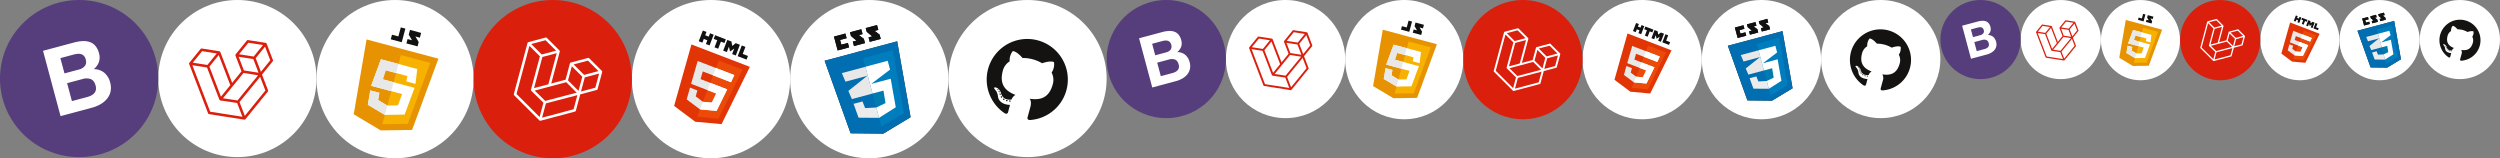 <svg xmlns="http://www.w3.org/2000/svg" width="2180" height="138" viewBox="0 0 2180 138">
  <rect x="0" y="0" width="2180" height="138" fill="#808080" stroke="none"/>
  <g id="Group_43358" data-name="Group 43358" transform="translate(2262 -8762)">
    <g id="Group_43352" data-name="Group 43352" transform="translate(889 -40)">
      <g id="Group_41560" data-name="Group 41560" transform="translate(-2082.045 8802)">
        <ellipse id="Ellipse_295" data-name="Ellipse 295" cx="52" cy="51.5" rx="52" ry="51.5" transform="translate(0.045 0)" fill="#fff"/>
        <g id="Group_41579" data-name="Group 41579" transform="translate(17.917 35.84) rotate(-21)">
          <g id="Group_14" data-name="Group 14" transform="translate(0 0)">
            <path id="Path_4487" data-name="Path 4487" d="M52.272,12.179a.836.836,0,0,1,.028.221V23.957a.845.845,0,0,1-.424.732l-9.7,5.584v11.07a.839.839,0,0,1-.422.73L21.507,53.731a1.107,1.107,0,0,1-.146.061c-.02.007-.037.017-.057.022a.855.855,0,0,1-.432,0,.64.64,0,0,1-.066-.026.99.99,0,0,1-.14-.057L.424,42.073A.839.839,0,0,1,0,41.343V6.671a.915.915,0,0,1,.028-.221C.035,6.427.05,6.4.059,6.379a.962.962,0,0,1,.052-.131A.9.9,0,0,1,.17,6.173a.807.807,0,0,1,.074-.1.6.6,0,0,1,.083-.066A.955.955,0,0,1,.419,5.94h0L10.544.113a.843.843,0,0,1,.843,0L21.51,5.94h0c.033.022.061.048.092.072a.828.828,0,0,1,.083.063c.028.03.05.065.076.1s.042.048.057.074a1.1,1.1,0,0,1,.055.131c.009.024.022.048.028.072a.843.843,0,0,1,.031.221V28.327l8.434-4.857V12.4a.838.838,0,0,1,.031-.221c.007-.024.02-.046.028-.07a1.045,1.045,0,0,1,.055-.131c.018-.028.039-.05.057-.076a1.153,1.153,0,0,1,.076-.1.6.6,0,0,1,.083-.063.568.568,0,0,1,.092-.072h0L40.914,5.841a.842.842,0,0,1,.843,0L51.879,11.67a.736.736,0,0,1,.094.07c.026.022.057.042.081.063a.806.806,0,0,1,.076.1.457.457,0,0,1,.057.076.638.638,0,0,1,.055.131.486.486,0,0,1,.031.07ZM50.615,23.47V13.859L47.072,15.9l-4.894,2.817v9.612l8.436-4.857ZM40.492,40.854V31.238l-4.816,2.75L21.931,41.833V51.54L40.492,40.854ZM1.686,8.13V40.854L20.245,51.538V41.833l-9.7-5.486,0,0,0,0a.661.661,0,0,1-.089-.07.713.713,0,0,1-.081-.061l0,0a.986.986,0,0,1-.07-.089c-.022-.028-.046-.053-.063-.081v0a.744.744,0,0,1-.046-.1.722.722,0,0,1-.039-.094v0a.758.758,0,0,1-.017-.122c0-.033-.011-.063-.011-.1V12.987L5.228,10.168,1.686,8.13Zm9.282-6.314L2.533,6.671l8.43,4.855L19.4,6.669,10.963,1.816Zm4.385,30.3L20.245,29.3V8.13L16.7,10.17l-4.894,2.817V34.154l3.544-2.04ZM41.335,7.545,32.9,12.4l8.432,4.855L49.767,12.4,41.335,7.545Zm-.843,11.171L35.6,15.9l-3.542-2.04V23.47l4.892,2.815,3.545,2.042V18.716ZM21.086,40.374l12.37-7.063,6.183-3.527-8.426-4.853-9.7,5.587-8.843,5.091Z" fill="#db1f0d" fill-rule="evenodd"/>
          </g>
        </g>
      </g>
      <g id="Group_41559" data-name="Group 41559" transform="translate(-2186 8802)">
        <ellipse id="Ellipse_296" data-name="Ellipse 296" cx="52" cy="51.5" rx="52" ry="51.5" transform="translate(0 0)" fill="#563d7c"/>
        <path id="Path_12597" data-name="Path 12597" d="M9.766,17.977V7.589H18.91a14.238,14.238,0,0,1,2.519.218,6.294,6.294,0,0,1,2.146.778,4.142,4.142,0,0,1,1.493,1.555,5.164,5.164,0,0,1,.56,2.55,4.7,4.7,0,0,1-1.68,4.043,7.02,7.02,0,0,1-4.292,1.244ZM0,0V44.413H21.522a22.707,22.707,0,0,0,5.816-.746,15.555,15.555,0,0,0,5.038-2.3,11.337,11.337,0,0,0,3.514-4.012A12.225,12.225,0,0,0,37.2,31.537a12.307,12.307,0,0,0-2.022-7.122,10.675,10.675,0,0,0-6.127-4.137,11.067,11.067,0,0,0,4.51-3.67,9.727,9.727,0,0,0,1.524-5.6,11.913,11.913,0,0,0-1.026-5.225,8.534,8.534,0,0,0-2.893-3.39A12.488,12.488,0,0,0,26.685.56,27.659,27.659,0,0,0,20.9,0ZM9.766,36.824V24.632H20.4a8.23,8.23,0,0,1,5.1,1.462q1.928,1.462,1.928,4.883a6.1,6.1,0,0,1-.591,2.861,4.694,4.694,0,0,1-1.586,1.773,6.717,6.717,0,0,1-2.3.933,13.037,13.037,0,0,1-2.737.28Z" transform="matrix(0.966, -0.259, 0.259, 0.966, 28.265, 33.374)" fill="#fff"/>
      </g>
      <g id="Group_41565" data-name="Group 41565" transform="translate(-1563.023 8802)">
        <ellipse id="Ellipse_301" data-name="Ellipse 301" cx="52" cy="51.5" rx="52" ry="51.5" transform="translate(0.023 0)" fill="#fff"/>
        <path id="Path_12598" data-name="Path 12598" d="M26.646,0a26.647,26.647,0,0,0-8.424,51.927c1.331.247,1.82-.578,1.82-1.282,0-.636-.023-2.734-.036-4.961-7.412,1.612-8.977-3.145-8.977-3.145-1.212-3.079-2.958-3.9-2.958-3.9-2.418-1.654.183-1.62.183-1.62a5.6,5.6,0,0,1,4.084,2.747c2.375,4.072,6.232,2.894,7.752,2.213a5.675,5.675,0,0,1,1.693-3.562c-5.919-.674-12.139-2.96-12.139-13.17A10.3,10.3,0,0,1,12.39,18.1a9.577,9.577,0,0,1,.257-7.051s2.237-.717,7.329,2.73a25.257,25.257,0,0,1,13.344,0c5.086-3.447,7.321-2.73,7.321-2.73A9.565,9.565,0,0,1,40.9,18.1a10.29,10.29,0,0,1,2.741,7.15c0,10.234-6.234,12.487-12.166,13.147a6.368,6.368,0,0,1,1.807,4.935c0,3.566-.03,6.434-.03,7.312,0,.708.478,1.539,1.829,1.278A26.647,26.647,0,0,0,26.646,0ZM19.857,43.152c.038.213-.183.434-.5.491s-.6-.074-.634-.287.185-.44.493-.5.6.074.638.294Zm-2.031.344c.009.219-.247.4-.563.406s-.576-.172-.58-.387.251-.4.568-.408.576.17.576.389Zm-2.179-.159c-.064.208-.364.3-.666.215s-.5-.336-.438-.547.364-.308.668-.215.5.334.436.546Zm-1.986-.861c-.145.162-.457.117-.685-.1a.51.51,0,0,1-.151-.68c.147-.161.461-.117.691.1s.3.521.145.68Zm-1.44-1.482c-.164.113-.43.006-.6-.23s-.162-.523,0-.636.427-.011.6.223.164.525,0,.642Zm-1.05-1.535c-.128.117-.374.064-.544-.123a.4.4,0,0,1-.077-.553c.13-.119.37-.064.546.121s.206.436.074.555Zm-1.08-1.2c-.057.132-.266.172-.455.081s-.3-.268-.24-.4.266-.174.459-.083.3.268.236.4Z" transform="matrix(0.966, 0.259, -0.259, 0.966, 32.966, 19.604)" fill="#141312" fill-rule="evenodd"/>
      </g>
      <g id="Group_41564" data-name="Group 41564" transform="translate(-1666.978 8802)">
        <circle id="Ellipse_299" data-name="Ellipse 299" cx="52" cy="52" r="52" transform="translate(-0.022 0)" fill="#fff"/>
        <g id="Group_41576" data-name="Group 41576" transform="matrix(0.966, -0.259, 0.259, 0.966, 19.093, 26.617)">
          <path id="Path_4463" data-name="Path 4463" d="M0,0H49.338l-4.41,50.438-20.12,5.789L4.135,50.438Z" transform="translate(0 13.754)" fill="#313130" fill-rule="evenodd"/>
          <path id="Path_4464" data-name="Path 4464" d="M0,0V46.463l16.62-4.782L20.264,0Z" transform="translate(24.821 18.635)" fill="#313130" fill-rule="evenodd"/>
          <path id="Path_4465" data-name="Path 4465" d="M7.43,0H0V9.51L6.6,8.27Z" transform="translate(24.821 42.693)" fill="#313130" fill-rule="evenodd"/>
          <path id="Path_4466" data-name="Path 4466" d="M0,0,.826,6.073l14.884-.009L1.1,12.4,1.93,18.19H16V0Z" transform="translate(8.821 24.503)" fill="#313130" fill-rule="evenodd"/>
          <path id="Path_4467" data-name="Path 4467" d="M6.615,4.687,6.064,0H0L.826,9.648l12.954,3.581.013-.005V6.2Z" transform="translate(11.027 46.004)" fill="#313130" fill-rule="evenodd"/>
          <path id="Path_4468" data-name="Path 4468" d="M14.045,11.889H.77l14.411-5.9V0H0V18.191H7.43L6.6,26.46,0,27.7v7.025l12.39-3.854Z" transform="translate(24.821 24.503)" fill="#313130" fill-rule="evenodd"/>
          <path id="Path_4469" data-name="Path 4469" d="M0,0V9.438H7.772V6.385H3.331V3.2H7.772V0Z" transform="translate(10.021 0)" fill="#313130" fill-rule="evenodd"/>
          <path id="Path_4470" data-name="Path 4470" d="M0,0V2.553L2.707,6.385H.21V9.438H7.7V6.527l-2.5-3.2H7.7V0Z" transform="translate(20.914 0)" fill="#313130" fill-rule="evenodd"/>
          <path id="Path_4471" data-name="Path 4471" d="M0,0V2.553L2.707,6.385H.209V9.438H7.7V6.527l-2.5-3.2H7.7V0Z" transform="translate(31.615 0)" fill="#313130" fill-rule="evenodd"/>
          <path id="Path_4472" data-name="Path 4472" d="M0,0H49.338l-4.41,50.438-20.12,5.789L4.135,50.438Z" transform="translate(0 13.754)" fill="#006eb1" fill-rule="evenodd"/>
          <path id="Path_4473" data-name="Path 4473" d="M0,0V46.463l16.62-4.782L20.264,0Z" transform="translate(24.821 18.635)" fill="#007dbd" fill-rule="evenodd"/>
          <path id="Path_4474" data-name="Path 4474" d="M7.43,0H0V9.508L6.6,8.269Z" transform="translate(24.821 42.695)" fill="#007aaf" fill-rule="evenodd"/>
          <path id="Path_4475" data-name="Path 4475" d="M0,0,.826,6.073l14.884-.009L1.1,12.4l.828,5.788H16V0Z" transform="translate(8.821 24.503)" fill="#e8e8e8" fill-rule="evenodd"/>
          <path id="Path_4476" data-name="Path 4476" d="M6.615,4.687,6.064,0H0L.826,9.648l12.954,3.581.013-.005V6.2Z" transform="translate(11.027 46.004)" fill="#ececec" fill-rule="evenodd"/>
          <path id="Path_4477" data-name="Path 4477" d="M14.045,11.889H.77l14.411-5.9V0H0V18.191H7.43L6.6,26.46,0,27.7v7.025l12.39-3.854Z" transform="translate(24.821 24.503)" fill="#fff" fill-rule="evenodd"/>
          <path id="Path_4478" data-name="Path 4478" d="M0,0V9.438H7.772V6.385H3.331V3.2H7.772V0Z" transform="translate(10.021 0)" fill="#111" fill-rule="evenodd"/>
          <path id="Path_4479" data-name="Path 4479" d="M0,0V2.553L2.707,6.385H.21V9.438H7.7V6.527l-2.5-3.2H7.7V0Z" transform="translate(20.914 0)" fill="#111" fill-rule="evenodd"/>
          <path id="Path_4480" data-name="Path 4480" d="M0,0V2.553L2.707,6.385H.209V9.438H7.7V6.527l-2.5-3.2H7.7V0Z" transform="translate(31.615 0)" fill="#111" fill-rule="evenodd"/>
        </g>
      </g>
      <g id="Group_41563" data-name="Group 41563" transform="translate(-1770.933 8802)">
        <circle id="Ellipse_300" data-name="Ellipse 300" cx="52" cy="52" r="52" transform="translate(-0.067 0)" fill="#fff"/>
        <g id="Group_41577" data-name="Group 41577" transform="translate(43.138 18.715) rotate(21)">
          <path id="Path_4481" data-name="Path 4481" d="M41.1,0H0L3.851,41.778l16.7,4.733,16.692-4.733Z" transform="translate(0 11.218)" fill="#e13506" fill-rule="evenodd"/>
          <path id="Path_4482" data-name="Path 4482" d="M0,0V39.57l13.521-3.833L16.814,0Z" transform="translate(20.549 14.621)" fill="#eb4a08" fill-rule="evenodd"/>
          <path id="Path_4483" data-name="Path 4483" d="M0,0H2.569V2.353h2.5V0H7.633V7.546H5.064V4.922h-2.5V7.546H0V0ZM19.795,0h.346l1.5,2.562L23.141,0h2.936V7.546H23.505V3.74h-.018l-1.831,2.7V6.49l-.016-.023-.014.023V6.444l-1.831-2.7V7.546H17.226V0h2.569ZM33.659,4.975V7.546H27.4V0H29.97V4.975ZM16.179,0V2.569H13.69V7.546H11.121V2.569H8.635V0h7.544Z" transform="translate(3.719 0)" fill="#111" fill-rule="evenodd"/>
          <path id="Path_4484" data-name="Path 4484" d="M25.8,0H0L1.339,15.643l.031-.1H19.036l-.576,6.617-5.635,1.625L7.1,22.138l-.344-4H1.567l.742,8,10.516,2.986,10.517-2.986,1.447-15.7H6.043L5.579,5.194H25.431Z" transform="translate(7.724 19.91)" fill="#e8e8e8" fill-rule="evenodd"/>
          <path id="Path_4485" data-name="Path 4485" d="M12.975,0H0V5.2H12.606L12.975,0ZM0,15.544H6.21l-.575,6.618L0,23.787v5.335l10.516-2.986,1.448-15.7H0Z" transform="translate(20.549 19.91)" fill="#fff" fill-rule="evenodd"/>
        </g>
      </g>
      <g id="Group_41561" data-name="Group 41561" transform="translate(-1978.09 8802)">
        <ellipse id="Ellipse_302" data-name="Ellipse 302" cx="51.5" cy="52" rx="51.5" ry="52" transform="translate(0.09 0)" fill="#fff"/>
        <g id="Group_41575" data-name="Group 41575" transform="matrix(0.966, 0.259, -0.259, 0.966, 36.365, 12.891)">
          <g id="Group_9" data-name="Group 9" transform="translate(0 0)">
            <path id="Path_4457" data-name="Path 4457" d="M48.852,0H0L4.578,49.661l19.849,5.627,19.842-5.627Z" transform="translate(0 13.477)" fill="#e79200" fill-rule="evenodd"/>
            <path id="Path_4458" data-name="Path 4458" d="M0,0V47.038l16.073-4.557L19.987,0Z" transform="translate(24.426 17.523)" fill="#f7b100" fill-rule="evenodd"/>
            <path id="Path_4459" data-name="Path 4459" d="M26.44,0H1.719L0,18.594l.037-.116h21l-.685,7.865-6.7,1.931-6.8-1.96-.409-4.76H.269l.883,9.512,12.5,3.55,12.5-3.55L27.875,12.4H5.591l.283-6.225H21.341l.228,3.563H27.8Z" transform="translate(10.773 23.617)" fill="#fff" fill-rule="evenodd"/>
            <g id="Group_7" data-name="Group 7" transform="translate(10.774 23.618)">
              <path id="Path_4460" data-name="Path 4460" d="M13.65,0H1.719L0,18.592l.035-.114H13.65V12.4h-7.2l.283-6.224H13.65V0ZM6.442,21.553H.267l.883,9.512,12.5,3.541V28.273l-6.8-1.961Z" transform="translate(0 0)" fill="#e8e8e8" fill-rule="evenodd"/>
            </g>
            <g id="Group_8" data-name="Group 8" transform="translate(15.328 0)">
              <path id="Path_4461" data-name="Path 4461" d="M4.344,6.152H0v3.12H7.457V0H4.344Z" transform="translate(0)" fill="#111" fill-rule="evenodd"/>
              <path id="Path_4462" data-name="Path 4462" d="M7.578,0H0V3.247c1.013,1.013,1.542,1.5,3.007,2.966L0,6.216V9.177H7.578V6.213L4.549,3.247H7.578Z" transform="translate(10.619 0.047)" fill="#111" fill-rule="evenodd"/>
            </g>
          </g>
        </g>
      </g>
      <g id="Group_43351" data-name="Group 43351" transform="translate(-1874.888 8802)">
        <g id="Group_41562" data-name="Group 41562" transform="translate(0 0)">
          <g id="Group_41374" data-name="Group 41374" transform="translate(0 0)">
            <circle id="Ellipse_298" data-name="Ellipse 298" cx="52" cy="52" r="52" transform="translate(-0.112 0)" fill="#db1f0d"/>
          </g>
        </g>
        <g id="Group_41578" data-name="Group 41578" transform="matrix(0.966, 0.259, -0.259, 0.966, 37.123, 21.824)">
          <g id="Group_14-2" data-name="Group 14" transform="translate(0 0)">
            <path id="Path_4487-2" data-name="Path 4487" d="M52.272,12.179a.836.836,0,0,1,.028.221V23.957a.845.845,0,0,1-.424.732l-9.7,5.584v11.07a.839.839,0,0,1-.422.73L21.507,53.731a1.107,1.107,0,0,1-.146.061c-.02.007-.037.017-.057.022a.855.855,0,0,1-.432,0,.64.64,0,0,1-.066-.026.99.99,0,0,1-.14-.057L.424,42.073A.839.839,0,0,1,0,41.343V6.671a.915.915,0,0,1,.028-.221C.035,6.427.05,6.4.059,6.379a.962.962,0,0,1,.052-.131A.9.9,0,0,1,.17,6.173a.807.807,0,0,1,.074-.1.6.6,0,0,1,.083-.066A.955.955,0,0,1,.419,5.94h0L10.544.113a.843.843,0,0,1,.843,0L21.51,5.94h0c.033.022.061.048.092.072a.828.828,0,0,1,.083.063c.028.03.05.065.076.1s.042.048.057.074a1.1,1.1,0,0,1,.055.131c.009.024.022.048.028.072a.843.843,0,0,1,.031.221V28.327l8.434-4.857V12.4a.838.838,0,0,1,.031-.221c.007-.024.02-.046.028-.07a1.045,1.045,0,0,1,.055-.131c.018-.028.039-.05.057-.076a1.153,1.153,0,0,1,.076-.1.6.6,0,0,1,.083-.063.568.568,0,0,1,.092-.072h0L40.914,5.841a.842.842,0,0,1,.843,0L51.879,11.67a.736.736,0,0,1,.094.07c.026.022.057.042.081.063a.806.806,0,0,1,.076.1.457.457,0,0,1,.057.076.638.638,0,0,1,.055.131.486.486,0,0,1,.031.07ZM50.615,23.47V13.859L47.072,15.9l-4.894,2.817v9.612l8.436-4.857ZM40.492,40.854V31.238l-4.816,2.75L21.931,41.833V51.54L40.492,40.854ZM1.686,8.13V40.854L20.245,51.538V41.833l-9.7-5.486,0,0,0,0a.661.661,0,0,1-.089-.07.713.713,0,0,1-.081-.061l0,0a.986.986,0,0,1-.07-.089c-.022-.028-.046-.053-.063-.081v0a.744.744,0,0,1-.046-.1.722.722,0,0,1-.039-.094v0a.758.758,0,0,1-.017-.122c0-.033-.011-.063-.011-.1V12.987L5.228,10.168,1.686,8.13Zm9.282-6.314L2.533,6.671l8.43,4.855L19.4,6.669,10.963,1.816Zm4.385,30.3L20.245,29.3V8.13L16.7,10.17l-4.894,2.817V34.154l3.544-2.04ZM41.335,7.545,32.9,12.4l8.432,4.855L49.767,12.4,41.335,7.545Zm-.843,11.171L35.6,15.9l-3.542-2.04V23.47l4.892,2.815,3.545,2.042V18.716ZM21.086,40.374l12.37-7.063,6.183-3.527-8.426-4.853-9.7,5.587-8.843,5.091Z" fill="#fff" fill-rule="evenodd"/>
          </g>
        </g>
      </g>
    </g>
    <g id="Group_43357" data-name="Group 43357" transform="translate(1616 -40)">
      <g id="Group_41560-2" data-name="Group 41560" transform="translate(-2116.168 8802)">
        <ellipse id="Ellipse_295-2" data-name="Ellipse 295" cx="35" cy="34.5" rx="35" ry="34.5" transform="translate(0.168 0)" fill="#fff"/>
        <g id="Group_41579-2" data-name="Group 41579" transform="translate(12 24.065) rotate(-21)">
          <g id="Group_14-3" data-name="Group 14" transform="translate(0 0)">
            <path id="Path_4487-3" data-name="Path 4487" d="M35.1,8.178a.561.561,0,0,1,.019.148v7.76a.567.567,0,0,1-.284.491l-6.512,3.75V27.76a.563.563,0,0,1-.283.49l-13.6,7.828a.743.743,0,0,1-.1.041c-.013,0-.025.012-.038.015a.574.574,0,0,1-.29,0,.43.43,0,0,1-.044-.018.664.664,0,0,1-.094-.038L.285,28.25A.563.563,0,0,1,0,27.76V4.48a.615.615,0,0,1,.019-.148c0-.016.015-.032.021-.048A.646.646,0,0,1,.075,4.2a.6.6,0,0,1,.04-.05.542.542,0,0,1,.05-.064A.406.406,0,0,1,.22,4.037a.641.641,0,0,1,.062-.048h0L7.08.076a.566.566,0,0,1,.566,0l6.8,3.912h0c.022.015.041.032.062.048a.556.556,0,0,1,.056.043c.019.02.034.044.051.066s.028.032.038.05a.739.739,0,0,1,.037.088c.006.016.015.032.019.048a.566.566,0,0,1,.021.148V19.021l5.663-3.261V8.326a.563.563,0,0,1,.021-.148c0-.016.013-.031.019-.047a.7.7,0,0,1,.037-.088c.012-.019.026-.034.038-.051a.774.774,0,0,1,.051-.064.4.4,0,0,1,.056-.043.382.382,0,0,1,.062-.048h0l6.8-3.914a.566.566,0,0,1,.566,0l6.8,3.914a.494.494,0,0,1,.063.047c.018.015.038.028.054.043A.541.541,0,0,1,35,7.992a.307.307,0,0,1,.038.051.428.428,0,0,1,.037.088.326.326,0,0,1,.02.047Zm-1.113,7.581V9.306l-2.378,1.37-3.286,1.892v6.454l5.665-3.261Zm-6.8,11.673V20.975l-3.233,1.846-9.23,5.267v6.518l12.463-7.175ZM1.132,5.459V27.432l12.462,7.174V28.089L7.083,24.405v0h0a.443.443,0,0,1-.06-.047.479.479,0,0,1-.054-.041v0a.663.663,0,0,1-.047-.06c-.015-.019-.031-.035-.042-.054v0a.5.5,0,0,1-.031-.07.485.485,0,0,1-.026-.063h0a.509.509,0,0,1-.012-.082c0-.022-.007-.042-.007-.064V8.72L3.511,6.827,1.132,5.459ZM7.364,1.22,1.7,4.48l5.66,3.26,5.663-3.261L7.361,1.22Zm2.945,20.344,3.285-1.89V5.459l-2.379,1.37L7.929,8.72V22.933l2.38-1.37Zm17.446-16.5-5.662,3.26,5.662,3.26,5.662-3.26-5.662-3.26Zm-.566,7.5L23.9,10.675l-2.379-1.37v6.454l3.285,1.89,2.38,1.371V12.567ZM14.158,27.109l8.306-4.742L26.616,20,20.958,16.74l-6.515,3.751L8.505,23.91Z" fill="#db1f0d" fill-rule="evenodd"/>
          </g>
        </g>
      </g>
      <g id="Group_41559-2" data-name="Group 41559" transform="translate(-2186 8802)">
        <ellipse id="Ellipse_296-2" data-name="Ellipse 296" cx="35" cy="34.5" rx="35" ry="34.5" transform="translate(0 0)" fill="#563d7c"/>
        <path id="Path_12597-2" data-name="Path 12597" d="M6.558,12.071V5.1H12.7a9.56,9.56,0,0,1,1.692.146,4.226,4.226,0,0,1,1.441.522,2.781,2.781,0,0,1,1,1.044,3.467,3.467,0,0,1,.376,1.712,3.155,3.155,0,0,1-1.128,2.715,4.713,4.713,0,0,1-2.882.835ZM0,0V29.822H14.451a15.247,15.247,0,0,0,3.905-.5,10.444,10.444,0,0,0,3.383-1.545,7.612,7.612,0,0,0,2.36-2.694,8.208,8.208,0,0,0,.877-3.905,8.263,8.263,0,0,0-1.357-4.782,7.168,7.168,0,0,0-4.114-2.778,7.431,7.431,0,0,0,3.028-2.464,6.531,6.531,0,0,0,1.023-3.759,8,8,0,0,0-.689-3.508,5.731,5.731,0,0,0-1.942-2.276A8.385,8.385,0,0,0,17.918.376,18.572,18.572,0,0,0,14.034,0ZM6.558,24.726V16.54H13.7a5.526,5.526,0,0,1,3.425.982A3.856,3.856,0,0,1,18.419,20.8a4.1,4.1,0,0,1-.4,1.921,3.152,3.152,0,0,1-1.065,1.19,4.51,4.51,0,0,1-1.545.627,8.754,8.754,0,0,1-1.838.188Z" transform="matrix(0.966, -0.259, 0.259, 0.966, 18.979, 22.41)" fill="#fff"/>
      </g>
      <g id="Group_41565-2" data-name="Group 41565" transform="translate(-1767.679 8802)">
        <ellipse id="Ellipse_301-2" data-name="Ellipse 301" cx="35" cy="34.5" rx="35" ry="34.5" transform="translate(-0.321 0)" fill="#fff"/>
        <path id="Path_12598-2" data-name="Path 12598" d="M17.892,0a17.892,17.892,0,0,0-5.657,34.867c.894.166,1.222-.388,1.222-.861,0-.427-.016-1.836-.024-3.331-4.977,1.082-6.028-2.112-6.028-2.112A4.737,4.737,0,0,0,5.42,25.947c-1.623-1.111.123-1.088.123-1.088A3.761,3.761,0,0,1,8.285,26.7,3.808,3.808,0,0,0,13.49,28.19,3.811,3.811,0,0,1,14.627,25.8c-3.975-.453-8.151-1.987-8.151-8.843a6.918,6.918,0,0,1,1.843-4.8A6.431,6.431,0,0,1,8.492,7.42s1.5-.481,4.921,1.833a16.959,16.959,0,0,1,8.96,0c3.415-2.314,4.916-1.833,4.916-1.833a6.422,6.422,0,0,1,.176,4.734,6.91,6.91,0,0,1,1.84,4.8c0,6.871-4.186,8.385-8.169,8.827A4.276,4.276,0,0,1,22.349,29.1c0,2.394-.02,4.32-.02,4.91,0,.475.321,1.034,1.228.858A17.893,17.893,0,0,0,17.892,0ZM13.333,28.975c.026.143-.123.291-.334.33s-.4-.05-.425-.193.124-.3.331-.334.4.05.428.2Zm-1.363.231c.006.147-.166.27-.378.273s-.387-.116-.39-.26.168-.27.381-.274.387.114.387.261ZM10.506,29.1c-.043.14-.244.2-.447.144s-.335-.226-.294-.367.244-.207.448-.144.334.224.293.367Zm-1.333-.578c-.1.108-.307.078-.46-.069s-.2-.35-.1-.457.31-.079.464.069.2.35.1.457Zm-.967-1c-.11.076-.288,0-.4-.154s-.108-.351,0-.427.287-.007.4.15.11.353,0,.431ZM7.5,26.5c-.086.078-.251.043-.365-.083a.272.272,0,0,1-.051-.371c.087-.08.248-.043.367.081s.138.293.05.373Zm-.725-.808c-.038.088-.178.116-.305.054s-.2-.18-.161-.268.178-.117.308-.056.2.18.158.27Z" transform="matrix(0.966, 0.259, -0.259, 0.966, 22.12, 13.164)" fill="#141312" fill-rule="evenodd"/>
      </g>
      <g id="Group_41564-2" data-name="Group 41564" transform="translate(-1837.511 8802)">
        <circle id="Ellipse_299-2" data-name="Ellipse 299" cx="35" cy="35" r="35" transform="translate(-0.489 0)" fill="#fff"/>
        <g id="Group_41576-2" data-name="Group 41576" transform="matrix(0.966, -0.259, 0.259, 0.966, 12.835, 17.873)">
          <path id="Path_4463-2" data-name="Path 4463" d="M0,0H33.128L30.167,33.867l-13.51,3.887L2.776,33.867Z" transform="translate(0 9.235)" fill="#313130" fill-rule="evenodd"/>
          <path id="Path_4464-2" data-name="Path 4464" d="M0,0V31.2l11.159-3.211L13.607,0Z" transform="translate(16.666 12.513)" fill="#313130" fill-rule="evenodd"/>
          <path id="Path_4465-2" data-name="Path 4465" d="M4.989,0H0V6.386l4.434-.832Z" transform="translate(16.666 28.667)" fill="#313130" fill-rule="evenodd"/>
          <path id="Path_4466-2" data-name="Path 4466" d="M0,0,.555,4.078l9.994-.006L.74,8.328,1.3,12.214h9.447V0Z" transform="translate(5.923 16.453)" fill="#313130" fill-rule="evenodd"/>
          <path id="Path_4467-2" data-name="Path 4467" d="M4.442,3.147,4.072,0H0L.555,6.478l8.7,2.4.009,0V4.164Z" transform="translate(7.404 30.89)" fill="#313130" fill-rule="evenodd"/>
          <path id="Path_4468-2" data-name="Path 4468" d="M9.431,7.983H.517l9.676-3.959V0H0V12.215H4.989l-.557,5.552L0,18.6v4.717l8.32-2.588Z" transform="translate(16.666 16.453)" fill="#313130" fill-rule="evenodd"/>
          <path id="Path_4469-2" data-name="Path 4469" d="M0,0V6.338H5.219V4.288H2.237V2.147H5.219V0Z" transform="translate(6.728 0)" fill="#313130" fill-rule="evenodd"/>
          <path id="Path_4470-2" data-name="Path 4470" d="M0,0V1.714L1.818,4.288H.141v2.05H5.173V4.383L3.5,2.237H5.173V0Z" transform="translate(14.043 0)" fill="#313130" fill-rule="evenodd"/>
          <path id="Path_4471-2" data-name="Path 4471" d="M0,0V1.714L1.817,4.288H.14v2.05H5.172V4.383L3.5,2.237H5.172V0Z" transform="translate(21.229 0)" fill="#313130" fill-rule="evenodd"/>
          <path id="Path_4472-2" data-name="Path 4472" d="M0,0H33.128L30.167,33.867l-13.51,3.887L2.776,33.867Z" transform="translate(0 9.235)" fill="#006eb1" fill-rule="evenodd"/>
          <path id="Path_4473-2" data-name="Path 4473" d="M0,0V31.2l11.159-3.211L13.607,0Z" transform="translate(16.666 12.513)" fill="#007dbd" fill-rule="evenodd"/>
          <path id="Path_4474-2" data-name="Path 4474" d="M4.989,0H0V6.384l4.434-.832Z" transform="translate(16.666 28.668)" fill="#007aaf" fill-rule="evenodd"/>
          <path id="Path_4475-2" data-name="Path 4475" d="M0,0,.555,4.078l9.994-.006L.74,8.328,1.3,12.215h9.447V0Z" transform="translate(5.923 16.453)" fill="#e8e8e8" fill-rule="evenodd"/>
          <path id="Path_4476-2" data-name="Path 4476" d="M4.442,3.147,4.072,0H0L.555,6.478l8.7,2.4.009,0V4.164Z" transform="translate(7.404 30.89)" fill="#ececec" fill-rule="evenodd"/>
          <path id="Path_4477-2" data-name="Path 4477" d="M9.431,7.983H.517l9.676-3.959V0H0V12.215H4.989l-.557,5.552L0,18.6v4.717l8.32-2.588Z" transform="translate(16.666 16.453)" fill="#fff" fill-rule="evenodd"/>
          <path id="Path_4478-2" data-name="Path 4478" d="M0,0V6.338H5.219V4.288H2.237V2.147H5.219V0Z" transform="translate(6.728 0)" fill="#111" fill-rule="evenodd"/>
          <path id="Path_4479-2" data-name="Path 4479" d="M0,0V1.714L1.818,4.288H.141v2.05H5.173V4.383L3.5,2.237H5.173V0Z" transform="translate(14.043 0)" fill="#111" fill-rule="evenodd"/>
          <path id="Path_4480-2" data-name="Path 4480" d="M0,0V1.714L1.817,4.288H.14v2.05H5.172V4.383L3.5,2.237H5.172V0Z" transform="translate(21.229 0)" fill="#111" fill-rule="evenodd"/>
        </g>
      </g>
      <g id="Group_41563-2" data-name="Group 41563" transform="translate(-1907.343 8802)">
        <ellipse id="Ellipse_300-2" data-name="Ellipse 300" cx="34.5" cy="35" rx="34.5" ry="35" transform="translate(0.343 0)" fill="#fff"/>
        <g id="Group_41577-2" data-name="Group 41577" transform="translate(29.011 12.567) rotate(21)">
          <path id="Path_4481-2" data-name="Path 4481" d="M27.6,0H0L2.586,28.052,13.8,31.23l11.208-3.178Z" transform="translate(0 7.533)" fill="#e13506" fill-rule="evenodd"/>
          <path id="Path_4482-2" data-name="Path 4482" d="M0,0V26.57L9.079,24,11.29,0Z" transform="translate(13.798 9.818)" fill="#eb4a08" fill-rule="evenodd"/>
          <path id="Path_4483-2" data-name="Path 4483" d="M0,0H1.725V1.58H3.4V0H5.126V5.067H3.4V3.305H1.725V5.067H0V0ZM13.292,0h.232L14.53,1.72,15.538,0h1.971V5.067H15.783V2.511H15.77L14.541,4.327v.031l-.011-.015-.009.015V4.327L13.292,2.511V5.067H11.567V0h1.725ZM22.6,3.341V5.067H18.4V0h1.725V3.341ZM10.863,0V1.725H9.192V5.067H7.467V1.725H5.8V0h5.066Z" transform="translate(2.497 0)" fill="#111" fill-rule="evenodd"/>
          <path id="Path_4484-2" data-name="Path 4484" d="M17.324,0H0L.9,10.5l.021-.066H12.782L12.4,14.881,8.611,15.972,4.77,14.865l-.231-2.689H1.052l.5,5.373,7.061,2.005,7.062-2.005L16.645,7H4.058L3.746,3.488h13.33Z" transform="translate(5.186 13.368)" fill="#e8e8e8" fill-rule="evenodd"/>
          <path id="Path_4485-2" data-name="Path 4485" d="M8.712,0H0V3.488H8.465L8.712,0ZM0,10.437H4.17l-.386,4.444L0,15.972v3.582l7.061-2L8.034,7H0Z" transform="translate(13.798 13.368)" fill="#fff" fill-rule="evenodd"/>
        </g>
      </g>
      <g id="Group_41561-2" data-name="Group 41561" transform="translate(-2046.336 8802)">
        <ellipse id="Ellipse_302-2" data-name="Ellipse 302" cx="34.5" cy="35" rx="34.5" ry="35" transform="translate(0.336 0)" fill="#fff"/>
        <g id="Group_41575-2" data-name="Group 41575" transform="matrix(0.966, 0.259, -0.259, 0.966, 24.358, 8.656)">
          <g id="Group_9-2" data-name="Group 9" transform="translate(0 0)">
            <path id="Path_4457-2" data-name="Path 4457" d="M32.8,0H0L3.074,33.346,16.4,37.124l13.323-3.778Z" transform="translate(0 9.05)" fill="#e79200" fill-rule="evenodd"/>
            <path id="Path_4458-2" data-name="Path 4458" d="M0,0V31.584l10.792-3.06L13.42,0Z" transform="translate(16.401 11.766)" fill="#f7b100" fill-rule="evenodd"/>
            <path id="Path_4459-2" data-name="Path 4459" d="M17.753,0H1.154L0,12.485l.025-.078h14.1l-.46,5.281-4.5,1.3L4.6,17.669l-.274-3.2H.181L.773,20.86l8.394,2.384,8.394-2.384L18.717,8.325H3.754l.19-4.18H14.33l.153,2.392h4.183Z" transform="translate(7.234 15.858)" fill="#fff" fill-rule="evenodd"/>
            <g id="Group_7-2" data-name="Group 7" transform="translate(7.235 15.859)">
              <path id="Path_4460-2" data-name="Path 4460" d="M9.166,0H1.154L0,12.484l.024-.077H9.166V8.324H4.331l.19-4.179H9.166V0ZM4.326,14.472H.179l.593,6.387,8.394,2.378V18.984L4.6,17.667Z" transform="translate(0 0)" fill="#e8e8e8" fill-rule="evenodd"/>
            </g>
            <g id="Group_8-2" data-name="Group 8" transform="translate(10.292 0)">
              <path id="Path_4461-2" data-name="Path 4461" d="M2.917,4.131H0V6.225H5.007V0H2.917Z" transform="translate(0 0)" fill="#111" fill-rule="evenodd"/>
              <path id="Path_4462-2" data-name="Path 4462" d="M5.089,0H0V2.18c.68.68,1.035,1.006,2.019,1.992L0,4.174V6.162H5.089V4.172L3.055,2.18H5.089Z" transform="translate(7.13 0.031)" fill="#111" fill-rule="evenodd"/>
            </g>
          </g>
        </g>
      </g>
      <g id="Group_43351-2" data-name="Group 43351" transform="translate(-1977.175 8802)">
        <g id="Group_41562-2" data-name="Group 41562" transform="translate(0 0)">
          <g id="Group_41374-2" data-name="Group 41374" transform="translate(0 0)">
            <circle id="Ellipse_298-2" data-name="Ellipse 298" cx="35" cy="35" r="35" transform="translate(0.175 0)" fill="#db1f0d"/>
          </g>
        </g>
        <g id="Group_41578-2" data-name="Group 41578" transform="matrix(0.966, 0.259, -0.259, 0.966, 25.002, 14.654)">
          <g id="Group_14-4" data-name="Group 14" transform="translate(0 0)">
            <path id="Path_4487-4" data-name="Path 4487" d="M35.1,8.178a.561.561,0,0,1,.019.148v7.76a.567.567,0,0,1-.284.491l-6.512,3.75V27.76a.563.563,0,0,1-.283.49l-13.6,7.828a.743.743,0,0,1-.1.041c-.013,0-.025.012-.038.015a.574.574,0,0,1-.29,0,.43.43,0,0,1-.044-.018.664.664,0,0,1-.094-.038L.285,28.25A.563.563,0,0,1,0,27.76V4.48a.615.615,0,0,1,.019-.148c0-.016.015-.032.021-.048A.646.646,0,0,1,.075,4.2a.6.6,0,0,1,.04-.05.542.542,0,0,1,.05-.064A.406.406,0,0,1,.22,4.037a.641.641,0,0,1,.062-.048h0L7.08.076a.566.566,0,0,1,.566,0l6.8,3.912h0c.022.015.041.032.062.048a.556.556,0,0,1,.056.043c.019.02.034.044.051.066s.028.032.038.05a.739.739,0,0,1,.037.088c.006.016.015.032.019.048a.566.566,0,0,1,.021.148V19.021l5.663-3.261V8.326a.563.563,0,0,1,.021-.148c0-.016.013-.031.019-.047a.7.7,0,0,1,.037-.088c.012-.019.026-.034.038-.051a.774.774,0,0,1,.051-.064.4.4,0,0,1,.056-.043.382.382,0,0,1,.062-.048h0l6.8-3.914a.566.566,0,0,1,.566,0l6.8,3.914a.494.494,0,0,1,.063.047c.018.015.038.028.054.043A.541.541,0,0,1,35,7.992a.307.307,0,0,1,.038.051.428.428,0,0,1,.037.088.326.326,0,0,1,.02.047Zm-1.113,7.581V9.306l-2.378,1.37-3.286,1.892v6.454l5.665-3.261Zm-6.8,11.673V20.975l-3.233,1.846-9.23,5.267v6.518l12.463-7.175ZM1.132,5.459V27.432l12.462,7.174V28.089L7.083,24.405v0h0a.443.443,0,0,1-.06-.047.479.479,0,0,1-.054-.041v0a.663.663,0,0,1-.047-.06c-.015-.019-.031-.035-.042-.054v0a.5.5,0,0,1-.031-.07.485.485,0,0,1-.026-.063h0a.509.509,0,0,1-.012-.082c0-.022-.007-.042-.007-.064V8.72L3.511,6.827,1.132,5.459ZM7.364,1.22,1.7,4.48l5.66,3.26,5.663-3.261L7.361,1.22Zm2.945,20.344,3.285-1.89V5.459l-2.379,1.37L7.929,8.72V22.933l2.38-1.37Zm17.446-16.5-5.662,3.26,5.662,3.26,5.662-3.26-5.662-3.26Zm-.566,7.5L23.9,10.675l-2.379-1.37v6.454l3.285,1.89,2.38,1.371V12.567ZM14.158,27.109l8.306-4.742L26.616,20,20.958,16.74l-6.515,3.751L8.505,23.91Z" fill="#fff" fill-rule="evenodd"/>
          </g>
        </g>
      </g>
    </g>
    <g id="Group_43356" data-name="Group 43356" transform="translate(-76 -40)">
      <g id="Group_41560-3" data-name="Group 41560" transform="translate(-2047.722 8801.748)">
        <ellipse id="Ellipse_295-3" data-name="Ellipse 295" cx="69" cy="68.5" rx="69" ry="68.5" transform="translate(-0.278 0.251)" fill="#fff"/>
        <g id="Group_41579-3" data-name="Group 41579" transform="translate(23.507 47.829) rotate(-21)">
          <g id="Group_14-5" data-name="Group 14" transform="translate(0 0)">
            <path id="Path_4487-5" data-name="Path 4487" d="M69.391,16.168a1.11,1.11,0,0,1,.038.293V31.8a1.122,1.122,0,0,1-.562.971L55.991,40.188v14.7a1.114,1.114,0,0,1-.56.968L28.551,71.327a1.47,1.47,0,0,1-.194.081c-.026.009-.049.023-.075.029a1.135,1.135,0,0,1-.574,0,.85.85,0,0,1-.087-.035,1.313,1.313,0,0,1-.186-.075L.562,55.852A1.113,1.113,0,0,1,0,54.883V8.856a1.215,1.215,0,0,1,.038-.293c.009-.032.029-.064.041-.1a1.277,1.277,0,0,1,.069-.174,1.2,1.2,0,0,1,.078-.1,1.071,1.071,0,0,1,.1-.127.8.8,0,0,1,.11-.087,1.267,1.267,0,0,1,.122-.1h0L14,.15a1.119,1.119,0,0,1,1.119,0L28.554,7.885h0c.043.029.081.064.122.1a1.1,1.1,0,0,1,.11.084c.038.04.067.087.1.13s.055.064.075.1a1.461,1.461,0,0,1,.073.174c.012.032.029.064.038.1a1.119,1.119,0,0,1,.041.293V37.6l11.2-6.448v-14.7a1.113,1.113,0,0,1,.041-.293c.009-.032.026-.061.038-.093a1.387,1.387,0,0,1,.072-.174c.023-.038.052-.067.075-.1a1.531,1.531,0,0,1,.1-.128.794.794,0,0,1,.11-.084.755.755,0,0,1,.122-.1h0L54.313,7.754a1.118,1.118,0,0,1,1.119,0L68.87,15.492a.977.977,0,0,1,.125.093c.035.029.075.055.107.084a1.07,1.07,0,0,1,.1.131.607.607,0,0,1,.075.1.847.847,0,0,1,.073.174.646.646,0,0,1,.041.093Zm-2.2,14.989V18.4l-4.7,2.708-6.5,3.74V37.6l11.2-6.448ZM53.753,54.234V41.469l-6.393,3.65L29.113,55.533V68.419l24.64-14.186ZM2.238,10.793V54.234L26.875,68.416V55.533L14,48.25l0,0-.006,0a.877.877,0,0,1-.119-.093.946.946,0,0,1-.107-.081l0,0a1.31,1.31,0,0,1-.093-.119c-.029-.038-.061-.07-.084-.107v-.006a.988.988,0,0,1-.061-.139.958.958,0,0,1-.052-.125v0a1.007,1.007,0,0,1-.023-.163c0-.043-.014-.084-.014-.128V17.241L6.941,13.5l-4.7-2.7ZM14.56,2.411,3.363,8.856,14.554,15.3l11.2-6.448-11.2-6.442Zm5.821,40.22,6.494-3.737v-28.1l-4.7,2.708-6.5,3.74v28.1l4.705-2.708ZM54.872,10.016,43.679,16.461l11.194,6.445,11.194-6.445L54.872,10.016ZM53.753,24.845l-6.5-3.74-4.7-2.708V31.157l6.494,3.737L53.753,37.6V24.845ZM27.991,53.6,44.412,44.22l8.207-4.682L41.435,33.1,28.554,40.512,16.815,47.27Z" transform="translate(0 0)" fill="#db1f0d" fill-rule="evenodd"/>
          </g>
        </g>
      </g>
      <g id="Group_41559-3" data-name="Group 41559" transform="translate(-2185.722 8801.748)">
        <ellipse id="Ellipse_296-3" data-name="Ellipse 296" cx="69" cy="68.5" rx="69" ry="68.5" transform="translate(-0.278 0.251)" fill="#563d7c"/>
        <path id="Path_12597-3" data-name="Path 12597" d="M12.964,23.864V10.074H25.1a18.9,18.9,0,0,1,3.344.289A8.355,8.355,0,0,1,31.3,11.4a5.5,5.5,0,0,1,1.982,2.064,6.855,6.855,0,0,1,.743,3.386q0,3.716-2.23,5.367a9.318,9.318,0,0,1-5.7,1.652ZM0,0V58.958H28.571a30.144,30.144,0,0,0,7.721-.991,20.649,20.649,0,0,0,6.689-3.055,15.049,15.049,0,0,0,4.665-5.326,16.228,16.228,0,0,0,1.734-7.721A16.337,16.337,0,0,0,46.7,32.411a14.171,14.171,0,0,0-8.134-5.491,14.691,14.691,0,0,0,5.987-4.872,12.913,12.913,0,0,0,2.023-7.432A15.814,15.814,0,0,0,45.21,7.679a11.329,11.329,0,0,0-3.84-4.5A16.578,16.578,0,0,0,35.425.743,36.717,36.717,0,0,0,27.745,0ZM12.964,48.884V32.7h14.12a10.926,10.926,0,0,1,6.771,1.941q2.56,1.94,2.56,6.482a8.1,8.1,0,0,1-.784,3.8,6.231,6.231,0,0,1-2.106,2.353,8.917,8.917,0,0,1-3.055,1.239,17.306,17.306,0,0,1-3.633.371Z" transform="matrix(0.966, -0.259, 0.259, 0.966, 37.244, 44.555)" fill="#fff"/>
      </g>
      <g id="Group_41565-3" data-name="Group 41565" transform="translate(-1358.722 8801.748)">
        <ellipse id="Ellipse_301-3" data-name="Ellipse 301" cx="69" cy="68.5" rx="69" ry="68.5" transform="translate(-0.278 0.251)" fill="#fff"/>
        <path id="Path_12598-3" data-name="Path 12598" d="M35.373,0A35.374,35.374,0,0,0,24.189,68.933c1.767.327,2.416-.768,2.416-1.7,0-.844-.031-3.63-.048-6.585-9.84,2.139-11.917-4.175-11.917-4.175-1.609-4.087-3.926-5.174-3.926-5.174-3.209-2.2.243-2.151.243-2.151,3.551.248,5.422,3.647,5.422,3.647,3.153,5.405,8.273,3.842,10.291,2.938A7.534,7.534,0,0,1,28.917,51C21.059,50.109,12.8,47.075,12.8,33.521a13.677,13.677,0,0,1,3.644-9.492,12.713,12.713,0,0,1,.342-9.36s2.969-.951,9.729,3.624a33.529,33.529,0,0,1,17.715,0c6.752-4.575,9.718-3.624,9.718-3.624a12.7,12.7,0,0,1,.347,9.36,13.66,13.66,0,0,1,3.638,9.492c0,13.585-8.276,16.577-16.151,17.452,1.27,1.1,2.4,3.252,2.4,6.551,0,4.733-.04,8.541-.04,9.707,0,.94.635,2.044,2.427,1.7A35.374,35.374,0,0,0,35.373,0ZM26.36,57.284c.051.282-.243.576-.661.652s-.79-.1-.841-.381.246-.584.655-.661.793.1.847.39Zm-2.7.457c.011.291-.327.534-.748.539s-.765-.229-.771-.514.333-.534.754-.542.765.226.765.516Zm-2.893-.212c-.085.277-.483.4-.883.285s-.663-.446-.581-.726.483-.409.886-.285.661.443.579.725Zm-2.636-1.143c-.192.214-.607.155-.909-.136a.678.678,0,0,1-.2-.9c.195-.214.613-.155.917.136s.4.691.192.9Zm-1.911-1.967c-.217.149-.57.008-.79-.3s-.214-.694.006-.844.567-.014.79.3.217.7-.006.852ZM14.83,52.381c-.169.155-.5.085-.723-.164a.538.538,0,0,1-.1-.734c.172-.158.491-.085.725.161s.274.579.1.737Zm-1.434-1.6c-.076.175-.353.229-.6.107s-.4-.356-.319-.531.353-.231.61-.11.4.356.313.533Z" transform="matrix(0.966, 0.259, -0.259, 0.966, 43.485, 26.276)" fill="#141312" fill-rule="evenodd"/>
      </g>
      <g id="Group_41564-3" data-name="Group 41564" transform="translate(-1496.722 8802.025)">
        <circle id="Ellipse_299-3" data-name="Ellipse 299" cx="69" cy="69" r="69" transform="translate(-0.278 -0.026)" fill="#fff"/>
        <g id="Group_41576-3" data-name="Group 41576" transform="matrix(0.966, -0.259, 0.259, 0.966, 25.068, 35.309)">
          <path id="Path_4463-3" data-name="Path 4463" d="M0,0H65.5L59.641,66.956l-26.71,7.685L5.489,66.956Z" transform="translate(0 18.258)" fill="#313130" fill-rule="evenodd"/>
          <path id="Path_4464-3" data-name="Path 4464" d="M0,0V61.68l22.062-6.348L26.9,0Z" transform="translate(32.949 24.738)" fill="#313130" fill-rule="evenodd"/>
          <path id="Path_4465-3" data-name="Path 4465" d="M9.863,0H0V12.624l8.765-1.645Z" transform="translate(32.949 56.675)" fill="#313130" fill-rule="evenodd"/>
          <path id="Path_4466-3" data-name="Path 4466" d="M0,0,1.1,8.062,20.856,8.05,1.463,16.465l1.1,7.682H21.24V0Z" transform="translate(11.71 32.528)" fill="#313130" fill-rule="evenodd"/>
          <path id="Path_4467-3" data-name="Path 4467" d="M8.782,6.222,8.05,0H0L1.1,12.808l17.2,4.754.018-.007V8.232Z" transform="translate(14.638 61.07)" fill="#313130" fill-rule="evenodd"/>
          <path id="Path_4468-3" data-name="Path 4468" d="M18.645,15.782H1.022l19.13-7.827V0H0V24.149H9.863l-1.1,10.977L0,36.771V46.1l16.448-5.116Z" transform="translate(32.949 32.528)" fill="#313130" fill-rule="evenodd"/>
          <path id="Path_4469-3" data-name="Path 4469" d="M0,0V12.529H10.318V8.477h-5.9V4.244h5.9V0Z" transform="translate(13.302 0)" fill="#313130" fill-rule="evenodd"/>
          <path id="Path_4470-3" data-name="Path 4470" d="M0,0V3.389L3.594,8.477H.278v4.053h9.948V8.665L6.911,4.422h3.316V0Z" transform="translate(27.764 0)" fill="#313130" fill-rule="evenodd"/>
          <path id="Path_4471-3" data-name="Path 4471" d="M0,0V3.389L3.593,8.477H.277v4.053h9.948V8.665L6.91,4.422h3.315V0Z" transform="translate(41.969 0)" fill="#313130" fill-rule="evenodd"/>
          <path id="Path_4472-3" data-name="Path 4472" d="M0,0H65.5L59.641,66.956l-26.71,7.685L5.489,66.956Z" transform="translate(0 18.258)" fill="#006eb1" fill-rule="evenodd"/>
          <path id="Path_4473-3" data-name="Path 4473" d="M0,0V61.68l22.062-6.348L26.9,0Z" transform="translate(32.949 24.738)" fill="#007dbd" fill-rule="evenodd"/>
          <path id="Path_4474-3" data-name="Path 4474" d="M9.863,0H0V12.622l8.765-1.645Z" transform="translate(32.949 56.677)" fill="#007aaf" fill-rule="evenodd"/>
          <path id="Path_4475-3" data-name="Path 4475" d="M0,0,1.1,8.062,20.856,8.05,1.463,16.465l1.1,7.684H21.24V0Z" transform="translate(11.71 32.528)" fill="#e8e8e8" fill-rule="evenodd"/>
          <path id="Path_4476-3" data-name="Path 4476" d="M8.782,6.222,8.05,0H0L1.1,12.808l17.2,4.754.018-.007V8.232Z" transform="translate(14.638 61.07)" fill="#ececec" fill-rule="evenodd"/>
          <path id="Path_4477-3" data-name="Path 4477" d="M18.645,15.782H1.022l19.13-7.827V0H0V24.149H9.863l-1.1,10.977L0,36.771V46.1l16.448-5.116Z" transform="translate(32.949 32.528)" fill="#fff" fill-rule="evenodd"/>
          <path id="Path_4478-3" data-name="Path 4478" d="M0,0V12.529H10.318V8.477h-5.9V4.244h5.9V0Z" transform="translate(13.302 0)" fill="#111" fill-rule="evenodd"/>
          <path id="Path_4479-3" data-name="Path 4479" d="M0,0V3.389L3.594,8.477H.278v4.053h9.948V8.665L6.911,4.422h3.316V0Z" transform="translate(27.764 0)" fill="#111" fill-rule="evenodd"/>
          <path id="Path_4480-3" data-name="Path 4480" d="M0,0V3.389L3.593,8.477H.277v4.053h9.948V8.665L6.91,4.422h3.315V0Z" transform="translate(41.969 0)" fill="#111" fill-rule="evenodd"/>
        </g>
      </g>
      <g id="Group_41563-3" data-name="Group 41563" transform="translate(-1634.722 8802.025)">
        <circle id="Ellipse_300-3" data-name="Ellipse 300" cx="69" cy="69" r="69" transform="translate(-0.278 -0.026)" fill="#fff"/>
        <g id="Group_41577-3" data-name="Group 41577" transform="translate(56.988 24.818) rotate(21)">
          <path id="Path_4481-3" data-name="Path 4481" d="M54.556,0H0L5.112,55.46l22.166,6.284L49.437,55.46Z" transform="translate(0 14.892)" fill="#e13506" fill-rule="evenodd"/>
          <path id="Path_4482-3" data-name="Path 4482" d="M0,0V52.53l17.95-5.088L22.321,0Z" transform="translate(27.278 19.41)" fill="#eb4a08" fill-rule="evenodd"/>
          <path id="Path_4483-3" data-name="Path 4483" d="M0,0H3.41V3.124H6.723V0h3.41V10.018H6.723V6.534H3.41v3.483H0V0ZM26.278,0h.459l1.99,3.4L30.719,0h3.9V10.018H31.2V4.965h-.024l-2.431,3.59v.061l-.021-.03-.018.03V8.554l-2.431-3.59v5.053h-3.41V0h3.41Zm18.4,6.6v3.413H36.375V0h3.41V6.6ZM21.477,0V3.41h-3.3v6.607h-3.41V3.41h-3.3V0H21.477Z" transform="translate(4.937 0)" fill="#111" fill-rule="evenodd"/>
          <path id="Path_4484-3" data-name="Path 4484" d="M34.249,0H0L1.778,20.766l.041-.13H25.27l-.765,8.784-7.481,2.157L9.431,29.388l-.456-5.316H2.08l.985,10.623,13.96,3.964,13.961-3.964,1.921-20.847H8.022L7.406,6.9H33.76Z" transform="translate(10.253 26.43)" fill="#e8e8e8" fill-rule="evenodd"/>
          <path id="Path_4485-3" data-name="Path 4485" d="M17.224,0H0V6.9H16.735l.49-6.9ZM0,20.635H8.244L7.48,29.42,0,31.577v7.082L13.96,34.7l1.923-20.848H0Z" transform="translate(27.278 26.43)" fill="#fff" fill-rule="evenodd"/>
        </g>
      </g>
      <g id="Group_41561-3" data-name="Group 41561" transform="translate(-1910 8802.025)">
        <ellipse id="Ellipse_302-3" data-name="Ellipse 302" cx="68.5" cy="69" rx="68.5" ry="69" transform="translate(0 -0.026)" fill="#fff"/>
        <g id="Group_41575-3" data-name="Group 41575" transform="matrix(0.966, 0.259, -0.259, 0.966, 48.275, 17.086)">
          <g id="Group_9-3" data-name="Group 9">
            <path id="Path_4457-3" data-name="Path 4457" d="M64.851,0H0L6.077,65.925l26.349,7.47,26.34-7.47Z" transform="translate(0 17.891)" fill="#e79200" fill-rule="evenodd"/>
            <path id="Path_4458-3" data-name="Path 4458" d="M0,0V62.442l21.337-6.049L26.532,0Z" transform="translate(32.425 23.261)" fill="#f7b100" fill-rule="evenodd"/>
            <path id="Path_4459-3" data-name="Path 4459" d="M35.1,0H2.282L0,24.683l.049-.155H27.925L27.016,34.97l-8.892,2.564L9.1,34.932l-.543-6.319H.358L1.529,41.24l16.595,4.713L34.719,41.24,37,16.459H7.422L7.8,8.2H28.33l.3,4.73H36.9Z" transform="translate(14.302 31.351)" fill="#fff" fill-rule="evenodd"/>
            <g id="Group_7-3" data-name="Group 7" transform="translate(14.303 31.353)">
              <path id="Path_4460-3" data-name="Path 4460" d="M18.121,0H2.282L0,24.68l.047-.152H18.121V16.457H8.563l.376-8.263h9.181V0ZM8.552,28.611H.354L1.526,41.239l16.595,4.7V37.532l-9.026-2.6Z" fill="#e8e8e8" fill-rule="evenodd"/>
            </g>
            <g id="Group_8-3" data-name="Group 8" transform="translate(20.349 0)">
              <path id="Path_4461-3" data-name="Path 4461" d="M5.767,8.166H0v4.141H9.9V0H5.767Z" fill="#111" fill-rule="evenodd"/>
              <path id="Path_4462-3" data-name="Path 4462" d="M10.06,0H0V4.31C1.345,5.655,2.047,6.3,3.992,8.248c-1.135,0-3.992,0-3.992,0v3.931H10.06V8.248L6.039,4.31H10.06Z" transform="translate(14.097 0.062)" fill="#111" fill-rule="evenodd"/>
            </g>
          </g>
        </g>
      </g>
      <g id="Group_43351-3" data-name="Group 43351" transform="translate(-105 -338)">
        <g id="Group_41562-3" data-name="Group 41562" transform="translate(-1667.722 9140.025)">
          <g id="Group_41374-3" data-name="Group 41374" transform="translate(0 0)">
            <circle id="Ellipse_298-3" data-name="Ellipse 298" cx="69" cy="69" r="69" transform="translate(-0.278 -0.026)" fill="#db1f0d"/>
          </g>
        </g>
        <g id="Group_41578-3" data-name="Group 41578" transform="matrix(0.966, 0.259, -0.259, 0.966, -1618.719, 9168.971)">
          <g id="Group_14-6" data-name="Group 14" transform="translate(0 0)">
            <path id="Path_4487-6" data-name="Path 4487" d="M69.391,16.168a1.11,1.11,0,0,1,.038.293V31.8a1.122,1.122,0,0,1-.562.971L55.991,40.188v14.7a1.114,1.114,0,0,1-.56.968L28.551,71.327a1.47,1.47,0,0,1-.194.081c-.026.009-.049.023-.075.029a1.135,1.135,0,0,1-.574,0,.85.85,0,0,1-.087-.035,1.313,1.313,0,0,1-.186-.075L.562,55.852A1.113,1.113,0,0,1,0,54.883V8.856a1.215,1.215,0,0,1,.038-.293c.009-.032.029-.064.041-.1a1.277,1.277,0,0,1,.069-.174,1.2,1.2,0,0,1,.078-.1,1.071,1.071,0,0,1,.1-.127.8.8,0,0,1,.11-.087,1.267,1.267,0,0,1,.122-.1h0L14,.15a1.119,1.119,0,0,1,1.119,0L28.554,7.885h0c.043.029.081.064.122.1a1.1,1.1,0,0,1,.11.084c.038.04.067.087.1.13s.055.064.075.1a1.461,1.461,0,0,1,.073.174c.012.032.029.064.038.1a1.119,1.119,0,0,1,.041.293V37.6l11.2-6.448v-14.7a1.113,1.113,0,0,1,.041-.293c.009-.032.026-.061.038-.093a1.387,1.387,0,0,1,.072-.174c.023-.038.052-.067.075-.1a1.531,1.531,0,0,1,.1-.128.794.794,0,0,1,.11-.084.755.755,0,0,1,.122-.1h0L54.313,7.754a1.118,1.118,0,0,1,1.119,0L68.87,15.492a.977.977,0,0,1,.125.093c.035.029.075.055.107.084a1.07,1.07,0,0,1,.1.131.607.607,0,0,1,.075.1.847.847,0,0,1,.073.174.646.646,0,0,1,.041.093Zm-2.2,14.989V18.4l-4.7,2.708-6.5,3.74V37.6l11.2-6.448ZM53.753,54.234V41.469l-6.393,3.65L29.113,55.533V68.419l24.64-14.186ZM2.238,10.793V54.234L26.875,68.416V55.533L14,48.25l0,0-.006,0a.877.877,0,0,1-.119-.093.946.946,0,0,1-.107-.081l0,0a1.31,1.31,0,0,1-.093-.119c-.029-.038-.061-.07-.084-.107v-.006a.988.988,0,0,1-.061-.139.958.958,0,0,1-.052-.125v0a1.007,1.007,0,0,1-.023-.163c0-.043-.014-.084-.014-.128V17.241L6.941,13.5l-4.7-2.7ZM14.56,2.411,3.363,8.856,14.554,15.3l11.2-6.448-11.2-6.442Zm5.821,40.22,6.494-3.737v-28.1l-4.7,2.708-6.5,3.74v28.1l4.705-2.708ZM54.872,10.016,43.679,16.461l11.194,6.445,11.194-6.445L54.872,10.016ZM53.753,24.845l-6.5-3.74-4.7-2.708V31.157l6.494,3.737L53.753,37.6V24.845ZM27.991,53.6,44.412,44.22l8.207-4.682L41.435,33.1,28.554,40.512,16.815,47.27Z" transform="translate(0 0)" fill="#fff" fill-rule="evenodd"/>
          </g>
        </g>
      </g>
    </g>
  </g>
</svg>
